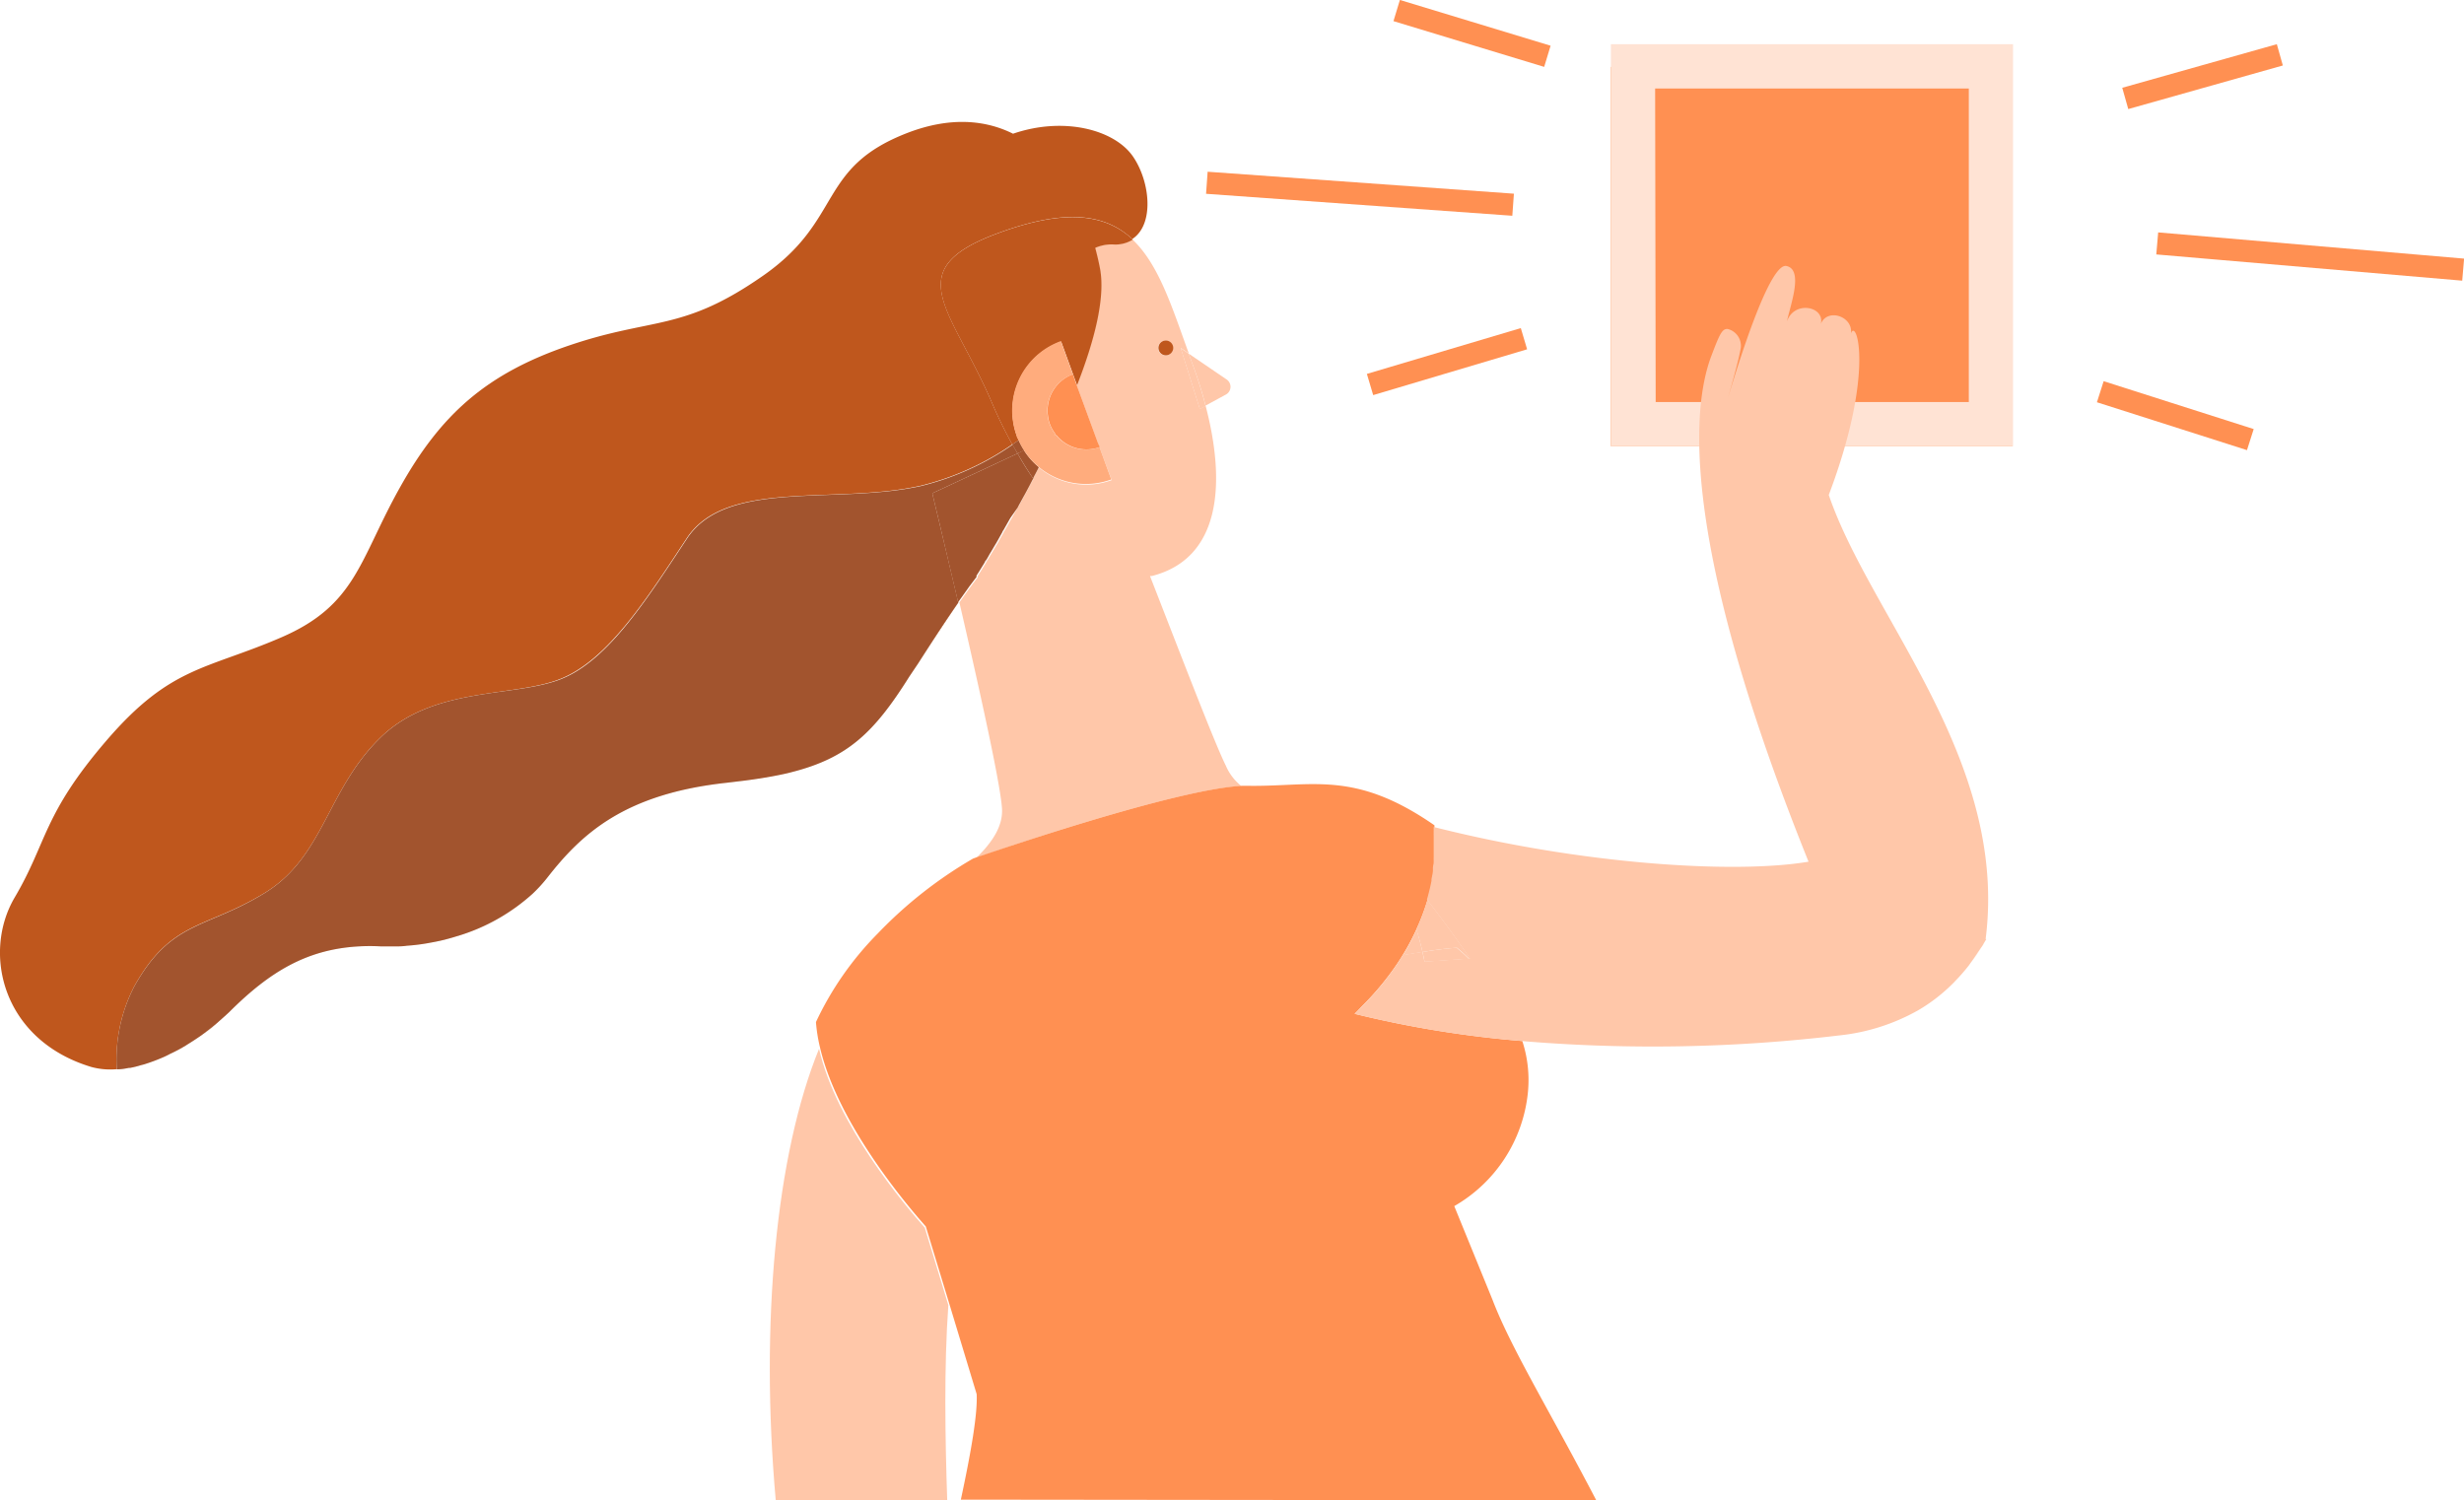 <svg xmlns="http://www.w3.org/2000/svg" viewBox="0 0 222.77 135.65"><defs><style>.cls-1{isolation:isolate;}.cls-2{fill:#ff9052;}.cls-3{fill:#ffe3d4;}.cls-4{fill:none;}.cls-5{fill:#ffc7a9;}.cls-6{fill:#c2c2c2;}.cls-7{fill:#bf571d;}.cls-8{fill:#134c83;opacity:0.17;mix-blend-mode:multiply;}.cls-9{fill:#ffac7d;}</style></defs><g class="cls-1"><g id="Capa_2" data-name="Capa 2"><g id="Capa_1-2" data-name="Capa 1"><rect class="cls-2" x="145.64" y="6.05" width="36.31" height="34.29"/><path class="cls-3" d="M182,40.35H145.64V4H182Zm-32.31-4H178V8H149.64Z"/><rect class="cls-2" x="191.87" y="5.92" width="14.52" height="2" transform="translate(5.6 54.32) rotate(-15.75)"/><rect class="cls-2" x="207.85" y="9.31" width="2" height="27.76" transform="translate(167.92 229.3) rotate(-85.1)"/><rect class="cls-2" x="195.65" y="30.45" width="2" height="14.24" transform="translate(101.09 213.5) rotate(-72.3)"/><rect class="cls-2" x="123.56" y="31.7" width="14.52" height="2" transform="translate(-3.89 38.66) rotate(-16.57)"/><rect class="cls-2" x="121.95" y="3.64" width="2" height="27.76" transform="translate(96.69 138.9) rotate(-85.9)"/><rect class="cls-2" x="132.09" y="-4.09" width="2" height="14.24" transform="translate(91.52 129.49) rotate(-73.11)"/><path class="cls-4" d="M129.76,76.3c0-.12,0-.24,0-.35C129.75,76.06,129.75,76.18,129.76,76.3Z"/><path class="cls-4" d="M88.21,126.11,85.74,118c-.4,5.64-.29,12.06-.1,17.7h1.14C87.72,131.27,88.3,127.88,88.21,126.11Z"/><path class="cls-4" d="M129.61,78.68l0-.26Z"/><path class="cls-4" d="M129.46,79.65c0-.05,0-.09,0-.14S129.47,79.6,129.46,79.65Z"/><path class="cls-4" d="M129.76,76.72c0,.09,0,.19,0,.28C129.75,76.91,129.76,76.81,129.76,76.72Z"/><path class="cls-4" d="M129.69,75.11s0-.1,0-.14S129.68,75.06,129.69,75.11Z"/><path class="cls-4" d="M129.73,75.55a2.12,2.12,0,0,1,0-.24A2.12,2.12,0,0,0,129.73,75.55Z"/><path class="cls-4" d="M129.71,77.79a2.46,2.46,0,0,1,0-.28A2.64,2.64,0,0,0,129.71,77.79Z"/><path class="cls-5" d="M109,36.67l1.84-1a.8.8,0,0,0,.06-1.36l-3.42-2.33c.09.27.19.54.29.82A38.22,38.22,0,0,1,109,36.67Z"/><path class="cls-5" d="M108.48,37l.52-.29a38.22,38.22,0,0,0-1.23-3.91c-.1-.28-.2-.55-.29-.82l-.73-.5Z"/><path class="cls-5" d="M85.74,118l-2.13-7c-1.85-2.08-8-9.35-9.56-16.17-3.88,9.5-5.35,24.76-3.91,40.88h15.5C85.45,130,85.34,123.59,85.74,118Z"/><path class="cls-5" d="M112.23,71.07a4.73,4.73,0,0,1-1.41-1.86c-1-2-4-9.83-6.85-17.13a1,1,0,0,0,.17,0c6.08-1.55,6.78-8.06,4.86-15.39l-.52.29-1.73-5.52.73.5c-1.53-4.23-2.73-8.09-5.11-10.32a2.93,2.93,0,0,1-1.81.44,3.87,3.87,0,0,0-1.59.3c.17.64.32,1.28.44,1.92.48,2.65-.52,6.5-2.08,10.5l1.15,3.13.79,2.15,1.23,3.33a6.67,6.67,0,0,1-6.58-1.15c-.11.23-.23.46-.35.69a2.44,2.44,0,0,0-.14.28l0,.06c-.44.84-.88,1.66-1.3,2.42L92,45.9l-.52.93-.15.26-.51.9-.07.13-.56,1-.07.11-.42.71-.12.2c-.12.2-.23.39-.34.56l-.07.13-.35.57,0,0-.24.39-.06.09-.12.19,0,.06,0,.07-.09.11c-.19.24-.7.91-1.57,2.16,1.69,7.3,3.71,16.36,3.85,18.62.1,1.54-.8,3-2.35,4.5C90.18,76.86,106.25,71.37,112.23,71.07Zm-7-40.26a.67.67,0,1,1-.51.8A.67.67,0,0,1,105.26,30.81Z"/><path class="cls-6" d="M179.34,85.37h0l-.1.17A1.53,1.53,0,0,1,179.34,85.37Z"/><path class="cls-6" d="M176.81,88.68l-.1.11Z"/><path class="cls-6" d="M173.34,91.38h0Z"/><path class="cls-6" d="M175.16,90.17h0Z"/><path class="cls-6" d="M178.25,87l-.19.27Z"/><path class="cls-7" d="M12.84,96.25c-.35.1-.7.19-1,.25C12.14,96.44,12.49,96.35,12.84,96.25Z"/><path class="cls-7" d="M15.46,95.25c-.35.17-.69.32-1,.46C14.77,95.57,15.11,95.42,15.46,95.25Z"/><path class="cls-7" d="M16.86,94.51q-.59.34-1.17.63Q16.27,94.86,16.86,94.51Z"/><path class="cls-7" d="M11.71,96.53c-.36.06-.7.1-1,.13C11,96.63,11.35,96.59,11.71,96.53Z"/><path class="cls-7" d="M12.15,89.16c3.36-6,6.45-5.16,11.79-8.43s5.6-9.27,10.41-14,12.09-3.63,16.37-5.37,7.8-7.29,11.37-12.7,13.47-3,21.17-4.75a24.93,24.93,0,0,0,8.26-3.73c-.65-1.19-1.26-2.41-1.79-3.66-3.68-8.63-8.55-12.08.44-15.42,6.25-2.32,9.81-1.72,12.2.51,2-1.3,1.63-5.14.09-7.42-1.66-2.47-6.28-3.68-10.87-2.1-2.57-1.28-5.74-1.52-9.48-.1C73.84,15.15,76.29,19.83,69,24.92s-9.9,3.73-17.47,6.29S39.85,37.48,36.16,44.07,32.21,54.7,25.43,57.63s-10,2.58-15.79,9.31-5.35,9.18-8.31,14.2S.2,94.06,8.29,96.48a6.53,6.53,0,0,0,2.27.19A14.37,14.37,0,0,1,12.15,89.16Z"/><path class="cls-7" d="M71.69,69.75C76.6,68.53,79,66.29,82.2,61.19,79,66.29,76.6,68.53,71.69,69.75Z"/><path class="cls-7" d="M83,60c1.59-2.51,2.78-4.29,3.64-5.51h0C85.76,55.67,84.57,57.45,83,60Z"/><path class="cls-7" d="M14.22,95.79c-.38.15-.76.28-1.14.4C13.46,96.07,13.84,95.94,14.22,95.79Z"/><path class="cls-7" d="M18.17,93.66c-.35.24-.7.47-1.06.69C17.47,94.13,17.82,93.9,18.17,93.66Z"/><path class="cls-7" d="M36.87,85.45c-.39,0-.79,0-1.19.06C36.08,85.5,36.48,85.48,36.87,85.45Z"/><path class="cls-7" d="M39.15,85.15l-.38.07Z"/><path class="cls-7" d="M70.41,70c-.89.18-1.85.33-2.91.47C68.56,70.37,69.52,70.22,70.41,70Z"/><path class="cls-7" d="M41.55,84.55c-.31.09-.62.19-.93.27C40.93,84.74,41.24,84.64,41.55,84.55Z"/><path class="cls-7" d="M19.47,92.67c-.38.31-.76.6-1.14.88C18.71,93.27,19.09,93,19.47,92.67Z"/><path class="cls-7" d="M20.84,91.42c-.36.37-.74.7-1.11,1C20.1,92.12,20.48,91.79,20.84,91.42Z"/><path class="cls-7" d="M90.17,21.11c-9,3.34-4.12,6.79-.44,15.42.53,1.25,1.14,2.47,1.79,3.66l.58-.39c-.06-.12-.11-.24-.16-.37a6.66,6.66,0,0,1,4-8.55l1.09,3h0l.35.94c1.56-4,2.56-7.85,2.08-10.5-.12-.64-.27-1.28-.44-1.91a3.73,3.73,0,0,1,1.59-.31,2.93,2.93,0,0,0,1.81-.44C100,19.39,96.42,18.79,90.17,21.11Z"/><path class="cls-7" d="M88.32,52.11l0,.07Z"/><path class="cls-7" d="M86.62,54.45h0c.87-1.25,1.38-1.92,1.57-2.16C88,52.53,87.49,53.2,86.62,54.45Z"/><path class="cls-7" d="M92.09,45.69c.42-.76.86-1.58,1.3-2.42h0C93,44.11,92.51,44.93,92.09,45.69Z"/><path class="cls-7" d="M88.48,51.86l-.12.19Z"/><path class="cls-7" d="M88.78,51.38l-.24.39Z"/><path class="cls-7" d="M92,45.9l-.52.93Z"/><path class="cls-7" d="M90.73,48.12l-.56,1Z"/><path class="cls-7" d="M91.31,47.09l-.51.9Z"/><path class="cls-7" d="M90.1,49.18l-.42.71Z"/><path class="cls-7" d="M89.56,50.09c-.12.2-.23.39-.34.56C89.33,50.48,89.44,50.29,89.56,50.09Z"/><path class="cls-7" d="M89.15,50.78l-.35.57Z"/><path class="cls-7" d="M93.39,43.27h0l0-.06Z"/><path class="cls-7" d="M93.57,42.93c.12-.23.24-.46.35-.69h0C93.81,42.47,93.69,42.7,93.57,42.93Z"/><path class="cls-8" d="M14.42,95.71l-.2.08Z"/><path class="cls-8" d="M19.73,92.45l-.26.22Z"/><path class="cls-8" d="M15.69,95.14l-.23.11Z"/><path class="cls-8" d="M17.11,94.35l-.25.16Z"/><path class="cls-8" d="M32.51,85.49c-4.66.27-8,2.3-11.67,5.93C24.47,87.79,27.85,85.76,32.51,85.49Z"/><path class="cls-8" d="M13.08,96.19l-.24.06Z"/><path class="cls-8" d="M11.81,96.5l-.1,0Z"/><path class="cls-8" d="M48.27,80.74a17.69,17.69,0,0,1-6.72,3.81A17.69,17.69,0,0,0,48.27,80.74Z"/><path class="cls-8" d="M18.33,93.55l-.16.11Z"/><path class="cls-8" d="M35.68,85.51l-1.09,0Z"/><path class="cls-8" d="M40.62,84.82c-.49.13-1,.24-1.47.33C39.65,85.06,40.13,85,40.62,84.82Z"/><path class="cls-8" d="M38.77,85.22a17.28,17.28,0,0,1-1.9.23A17.28,17.28,0,0,0,38.77,85.22Z"/><path class="cls-8" d="M10.56,96.68l.11,0h-.11Z"/><path class="cls-5" d="M89.68,49.89l-.12.2Z"/><path class="cls-8" d="M89.68,49.89l-.12.2Z"/><path class="cls-5" d="M90.17,49.07l-.07.11Z"/><path class="cls-8" d="M90.17,49.07l-.07.11Z"/><path class="cls-5" d="M88.8,51.35l0,0Z"/><path class="cls-8" d="M88.8,51.35l0,0Z"/><path class="cls-5" d="M92.09,45.69,92,45.9Z"/><path class="cls-8" d="M92.09,45.69,92,45.9Z"/><path class="cls-5" d="M88.36,52.05l0,.06Z"/><path class="cls-8" d="M88.36,52.05l0,.06Z"/><path class="cls-5" d="M90.8,48s0,.08-.07.13Z"/><path class="cls-8" d="M90.8,48s0,.08-.07.13Z"/><path class="cls-5" d="M89.22,50.65c0,.05,0,.09-.07.13Z"/><path class="cls-8" d="M89.22,50.65c0,.05,0,.09-.07.13Z"/><path class="cls-5" d="M91.46,46.83l-.15.26Z"/><path class="cls-8" d="M91.46,46.83l-.15.26Z"/><path class="cls-5" d="M88.54,51.77l-.06.09Z"/><path class="cls-8" d="M88.54,51.77l-.06.09Z"/><path class="cls-5" d="M93.57,42.93a2.44,2.44,0,0,0-.14.28A2.44,2.44,0,0,1,93.57,42.93Z"/><path class="cls-8" d="M93.57,42.93a2.44,2.44,0,0,0-.14.28A2.44,2.44,0,0,1,93.57,42.93Z"/><path class="cls-7" d="M84.29,44.6,92,41l-.45-.79a24.93,24.93,0,0,1-8.26,3.73c-7.7,1.72-17.59-.66-21.17,4.75s-7.1,11-11.37,12.7S39.17,62,34.35,66.74s-5.06,10.71-10.41,14-8.43,2.45-11.79,8.43a14.37,14.37,0,0,0-1.59,7.51h.11c.34,0,.68-.07,1-.13l.1,0c.33-.06.68-.15,1-.25l.24-.06c.38-.12.76-.25,1.14-.4l.2-.08c.35-.14.69-.29,1-.46l.23-.11q.58-.28,1.17-.63l.25-.16c.36-.22.71-.45,1.06-.69l.16-.11c.38-.28.76-.57,1.14-.88l.26-.22c.37-.33.75-.66,1.11-1,3.63-3.63,7-5.66,11.67-5.93a18,18,0,0,1,2.08,0l1.09,0c.4,0,.8,0,1.19-.06a17.28,17.28,0,0,0,1.9-.23l.38-.07c.5-.09,1-.2,1.47-.33.31-.08.62-.18.93-.27a17.69,17.69,0,0,0,6.72-3.81,13.24,13.24,0,0,0,1.3-1.42c3.12-4,7-7.61,16.27-8.61l1.66-.2c1.06-.14,2-.29,2.91-.47.45-.09.88-.18,1.28-.29C76.6,68.53,79,66.29,82.2,61.19L83,60c1.59-2.51,2.78-4.29,3.64-5.51C85.36,49.05,84.29,44.6,84.29,44.6Z"/><path class="cls-8" d="M84.29,44.6,92,41l-.45-.79a24.93,24.93,0,0,1-8.26,3.73c-7.7,1.72-17.59-.66-21.17,4.75s-7.1,11-11.37,12.7S39.17,62,34.35,66.74s-5.06,10.71-10.41,14-8.43,2.45-11.79,8.43a14.37,14.37,0,0,0-1.59,7.51h.11c.34,0,.68-.07,1-.13l.1,0c.33-.06.68-.15,1-.25l.24-.06c.38-.12.76-.25,1.14-.4l.2-.08c.35-.14.69-.29,1-.46l.23-.11q.58-.28,1.17-.63l.25-.16c.36-.22.71-.45,1.06-.69l.16-.11c.38-.28.76-.57,1.14-.88l.26-.22c.37-.33.75-.66,1.11-1,3.63-3.63,7-5.66,11.67-5.93a18,18,0,0,1,2.08,0l1.09,0c.4,0,.8,0,1.19-.06a17.28,17.28,0,0,0,1.9-.23l.38-.07c.5-.09,1-.2,1.47-.33.31-.08.62-.18.93-.27a17.69,17.69,0,0,0,6.72-3.81,13.24,13.24,0,0,0,1.3-1.42c3.12-4,7-7.61,16.27-8.61l1.66-.2c1.06-.14,2-.29,2.91-.47.45-.09.88-.18,1.28-.29C76.6,68.53,79,66.29,82.2,61.19L83,60c1.59-2.51,2.78-4.29,3.64-5.51C85.36,49.05,84.29,44.6,84.29,44.6Z"/><path class="cls-7" d="M92.1,39.8l-.58.39L92,41l.6-.28A6.38,6.38,0,0,1,92.1,39.8Z"/><path class="cls-8" d="M92.1,39.8l-.58.39L92,41l.6-.28A6.38,6.38,0,0,1,92.1,39.8Z"/><path class="cls-7" d="M92,41,84.29,44.6s1.07,4.45,2.33,9.85c.87-1.25,1.38-1.92,1.57-2.16l.09-.11,0-.07,0-.06.12-.19.06-.09.24-.39,0,0,.35-.57s0-.08.07-.13.22-.36.34-.56l.12-.2.42-.71.07-.11.56-1s0-.09.07-.13l.51-.9.15-.26L92,45.9l.11-.21c.42-.76.86-1.58,1.3-2.42C92.9,42.53,92.42,41.77,92,41Z"/><path class="cls-8" d="M92,41,84.29,44.6s1.07,4.45,2.33,9.85c.87-1.25,1.38-1.92,1.57-2.16l.09-.11,0-.07,0-.06.12-.19.06-.09.24-.39,0,0,.35-.57s0-.08.07-.13.22-.36.34-.56l.12-.2.42-.71.07-.11.56-1s0-.09.07-.13l.51-.9.15-.26L92,45.9l.11-.21c.42-.76.86-1.58,1.3-2.42C92.9,42.53,92.42,41.77,92,41Z"/><path class="cls-7" d="M93.43,43.21a2.44,2.44,0,0,1,.14-.28c.12-.23.24-.46.35-.69a6.45,6.45,0,0,1-1.35-1.54L92,41c.45.79.93,1.55,1.42,2.29Z"/><path class="cls-8" d="M93.43,43.21a2.44,2.44,0,0,1,.14-.28c.12-.23.24-.46.35-.69a6.45,6.45,0,0,1-1.35-1.54L92,41c.45.79.93,1.55,1.42,2.29Z"/><path class="cls-7" d="M105.55,32.11a.67.67,0,1,0-.8-.5A.67.67,0,0,0,105.55,32.11Z"/><path class="cls-2" d="M144.32,135.65c-4.33-8.3-7.7-13.73-9.39-18.15l-3.45-8.45a13.38,13.38,0,0,0,6.65-10.2,11.38,11.38,0,0,0-.5-4.73,95.5,95.5,0,0,1-15.16-2.46c.26-.25.48-.49.72-.74a25.31,25.31,0,0,0,3.14-3.8A22.12,22.12,0,0,0,128.07,84a20.62,20.62,0,0,0,1-2.65c.17-.59.32-1.16.42-1.69,0-.05,0-.09,0-.14.05-.29.1-.57.13-.83l0-.26c0-.22.05-.43.07-.63a2.64,2.64,0,0,1,0-.28c0-.18,0-.35,0-.51s0-.19,0-.28V76.3c0-.12,0-.24,0-.35s0-.28,0-.4a2.12,2.12,0,0,1,0-.24,1.36,1.36,0,0,1,0-.2s0-.1,0-.14,0-.14,0-.19,0-.16,0-.16c-7.21-5-11-3.49-16.81-3.57l-.58,0c-6,.3-22,5.79-24.11,6.5l-.22.08a39,39,0,0,0-8.62,6.78h0l0,0h0a28.65,28.65,0,0,0-5.58,8,14.59,14.59,0,0,0,.37,2.31c1.6,6.82,7.71,14.09,9.56,16.17l2.13,7,2.47,8.16c.09,1.77-.49,5.16-1.43,9.54ZM88.11,102.82c-.09-.75-.21-1.51-.36-2.27.15.76.27,1.52.36,2.27Z"/><path class="cls-5" d="M176.71,88.79a15.73,15.73,0,0,1-1.55,1.38A15.73,15.73,0,0,0,176.71,88.79Z"/><path class="cls-5" d="M175.13,90.18a14.78,14.78,0,0,1-1.77,1.19A14.78,14.78,0,0,0,175.13,90.18Z"/><path class="cls-5" d="M178.06,87.25a17.06,17.06,0,0,1-1.25,1.43A17.06,17.06,0,0,0,178.06,87.25Z"/><path class="cls-5" d="M179.23,85.53c-.31.5-.63,1-1,1.45C178.6,86.51,178.92,86,179.23,85.53Z"/><path class="cls-5" d="M128.61,86.08a30.21,30.21,0,0,1,3.11-.39,14.19,14.19,0,0,1,1.11,1h.11s-1.7-2.51-3.89-5.33a18.73,18.73,0,0,1-1,2.67C128.27,84.7,128.45,85.39,128.61,86.08Z"/><path class="cls-5" d="M126.83,86.38c.68-.13,1.26-.22,1.78-.3-.16-.69-.34-1.38-.54-2.06A21.63,21.63,0,0,1,126.83,86.38Z"/><path class="cls-5" d="M129.64,78.42c0-.22.05-.43.07-.63C129.69,78,129.67,78.2,129.64,78.42Z"/><path class="cls-5" d="M129.48,79.51c.05-.29.1-.57.13-.83C129.58,78.94,129.53,79.22,129.48,79.51Z"/><path class="cls-5" d="M129.71,75.31a1.5,1.5,0,0,1,0-.2A1.36,1.36,0,0,0,129.71,75.31Z"/><path class="cls-5" d="M129.75,76c0-.14,0-.28,0-.4C129.74,75.67,129.74,75.81,129.75,76Z"/><path class="cls-5" d="M129.64,74.78s0,.12,0,.19S129.65,74.83,129.64,74.78Z"/><path class="cls-5" d="M129.76,76.3v0Z"/><path class="cls-5" d="M129.46,79.65c-.1.53-.25,1.1-.42,1.69h0C129.22,80.75,129.36,80.18,129.46,79.65Z"/><path class="cls-5" d="M129.73,77.51c0-.18,0-.35,0-.51C129.75,77.16,129.74,77.33,129.73,77.51Z"/><path class="cls-5" d="M128.61,86.08c.07.29.13.58.19.88l4-.27a14.19,14.19,0,0,0-1.11-1A30.21,30.21,0,0,0,128.61,86.08Z"/><path class="cls-5" d="M128.07,84a18.73,18.73,0,0,0,1-2.67h0a20.62,20.62,0,0,1-1,2.65Z"/><path class="cls-5" d="M165.34,44.75c4.21-11.13,2.48-16.07,2-14.59.24-1.53-2.12-2.36-2.72-.87.39-1.58-2.39-2.16-3.06-.24.31-1.49,1.52-4.67-.05-5s-4.54,9.45-5.31,12c.34-1.17,1-3.46,1.19-4.64a1.57,1.57,0,0,0-1.17-1.66c-.52-.07-.76.49-1.49,2.41-1.4,3.69-3.6,15,8.78,45.75-6.74,1.14-20.69.22-33.89-3.14h0s0,.11,0,.19,0,.09,0,.14a1.5,1.5,0,0,0,0,.2,2.12,2.12,0,0,0,0,.24c0,.12,0,.26,0,.4s0,.23,0,.35v.42c0,.09,0,.19,0,.28s0,.33,0,.51a2.46,2.46,0,0,0,0,.28c0,.2,0,.41-.07.63l0,.26c0,.26-.08.54-.13.83,0,0,0,.09,0,.14-.1.53-.24,1.1-.41,1.7,2.19,2.82,3.89,5.33,3.89,5.33h-.11l-4,.27c-.06-.3-.12-.59-.19-.88-.52.08-1.1.17-1.78.3A21.63,21.63,0,0,0,128.07,84v0a22.12,22.12,0,0,1-1.74,3.13,25.31,25.31,0,0,1-3.14,3.8c-.24.25-.46.49-.72.74a95.5,95.5,0,0,0,15.16,2.46,141.79,141.79,0,0,0,28.63-.51,18.38,18.38,0,0,0,7.08-2.23h0a14.78,14.78,0,0,0,1.77-1.19h0a15.73,15.73,0,0,0,1.55-1.38l.1-.11a17.06,17.06,0,0,0,1.25-1.43l.19-.27c.35-.47.67-1,1-1.45l.1-.17.28-.48-.06,0C181.59,68.69,169.08,55.76,165.34,44.75Z"/><path class="cls-9" d="M99.27,40.06l.14.37a3.51,3.51,0,0,1-3.94-1.1l-.15.07c-.34.72-.68,1.42-1,2.12.35-.7.69-1.4,1-2.12l.08-.17a3.52,3.52,0,0,1-.5-.89,3,3,0,0,1-.15-.59A3.5,3.5,0,0,1,97,33.84l-1.09-3a6.66,6.66,0,0,0-4,8.55c0,.13.1.25.16.37a6.38,6.38,0,0,0,.47.9h0a6.45,6.45,0,0,0,1.35,1.54c.07-.12.13-.25.19-.37-.06.12-.12.25-.19.37a6.67,6.67,0,0,0,6.58,1.15Z"/><polygon class="cls-2" points="98.48 37.91 98.48 37.91 97.33 34.78 97.33 34.78 98.48 37.91"/><polygon class="cls-2" points="99.27 40.06 98.48 37.91 98.48 37.91 99.27 40.06"/><polygon class="cls-2" points="97.33 34.78 96.98 33.84 96.98 33.84 97.33 34.78 97.33 34.78"/><path class="cls-2" d="M97,35.67h0s0,.07,0,.11S97,35.7,97,35.67Z"/><path class="cls-2" d="M99.27,40.06l-.79-2.15-1.15-3.13L97,33.84a3.5,3.5,0,0,0-2.23,3.91,3,3,0,0,0,.15.59,3.52,3.52,0,0,0,.5.89l.2-.42h0c-.07.13-.14.27-.2.41l-.08.17h0l.15-.07a3.51,3.51,0,0,0,3.94,1.1Zm-2.34-4.28s0-.07,0-.11h0S96.94,35.74,96.93,35.78Z"/></g></g></g></svg>